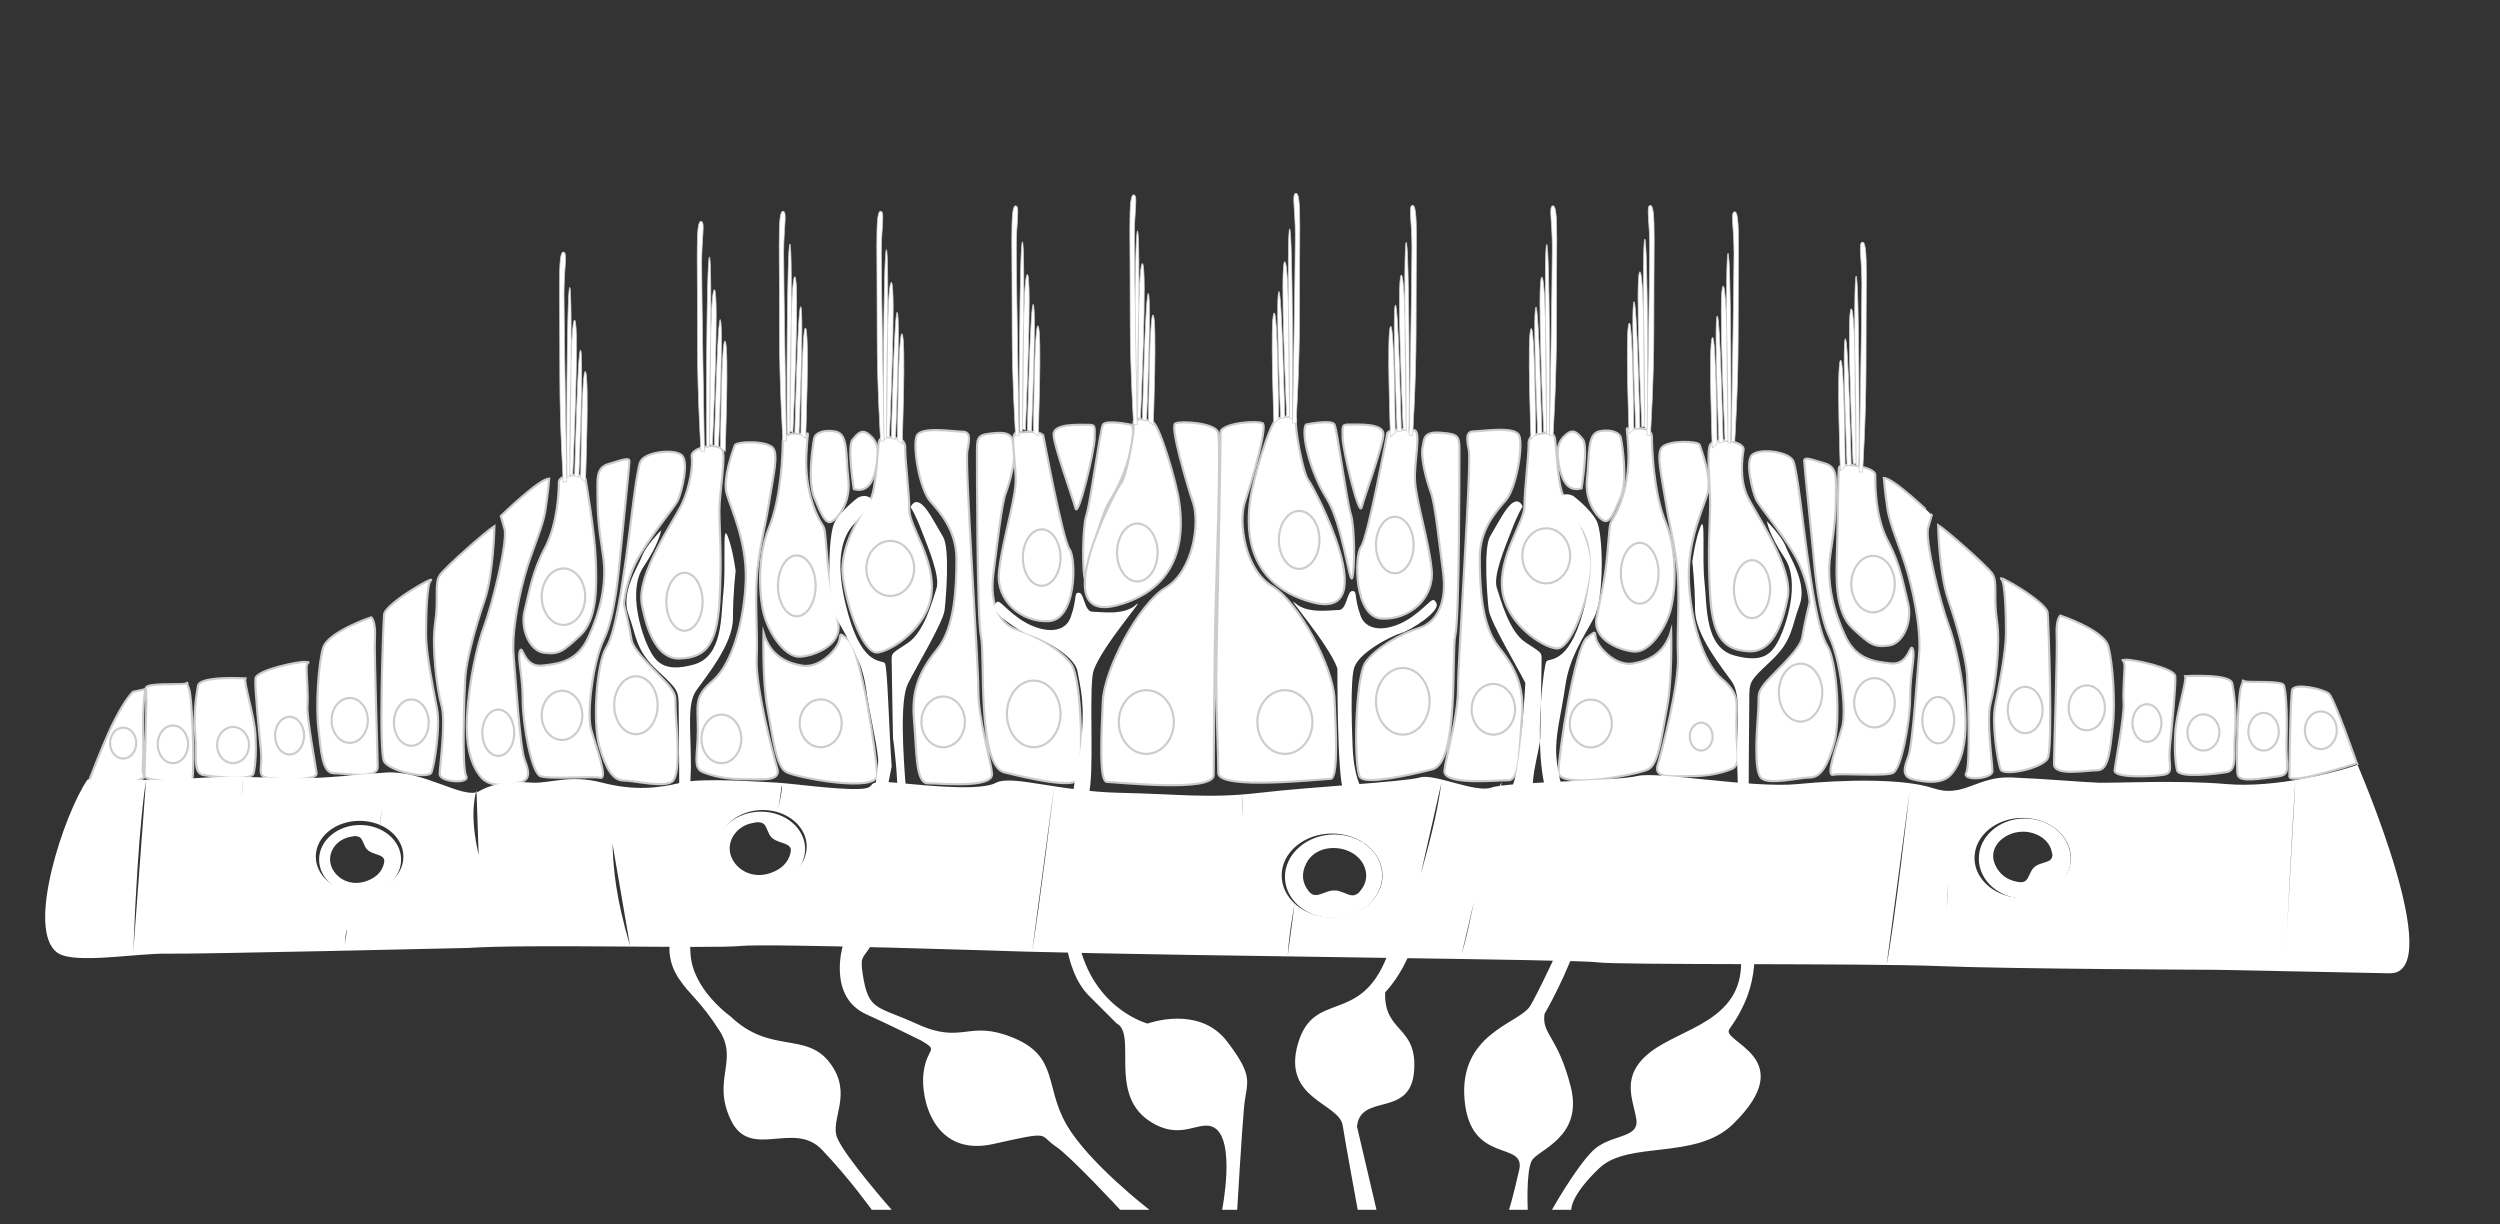 <?xml version="1.0" encoding="utf-8"?>
<!-- Generator: Adobe Illustrator 16.0.0, SVG Export Plug-In . SVG Version: 6.00 Build 0)  -->
<!DOCTYPE svg PUBLIC "-//W3C//DTD SVG 1.1//EN" "http://www.w3.org/Graphics/SVG/1.1/DTD/svg11.dtd">
<svg version="1.1" id="dataset2_vestibule" class="dataset2" xmlns="http://www.w3.org/2000/svg" xmlns:xlink="http://www.w3.org/1999/xlink" x="0px" y="0px"
	 width="3462.346px" height="1695.17px" viewBox="0 0 3462.346 1695.17" enable-background="new 0 0 3462.346 1695.17"
	 xml:space="preserve">
<rect x="0" y="0" width="3462.346" height="1695.17" fill="#333333" stroke="none"/>
<path id="Supporting_cells_-_body" class="anatomy_id_13" fill-rule="evenodd" clip-rule="evenodd" fill="#FFFFFF" stroke="#CCCCCC" stroke-width="3" stroke-miterlimit="10" d="
	M3174.699,954.869c4.612-9.227,43.135-0.443,50.648,5.822c7.518,6.258,38.667,96.334,38.667,96.334s-93.334,30.857-93.334,18.334
	S3172.196,959.881,3174.699,954.869L3174.699,954.869z M201.856,954.295c2.509,5.012-1.741,107.46-1.741,119.983
	c0,12.525-78.978,12.739-78.978,12.739s25.769-68.334,39.543-93.461c4.701-8.575,13.708-25.455,23.373-35.354L201.856,954.295z
	 M1690.309,597.395c6.063-12.119,50.762-15.031,58.276-11.269c7.53,3.747-15.03,80.829-24.44,109.031
	c-9.389,28.195,0,93.994,37.605,116.552c37.597,22.561,84.604,112.793,86.471,156.033c1.888,43.239,5.642,110.911-5.635,110.911
	s-155.284,16.247-155.284-8.18c0-24.343-2.829-82.37-2.829-133.443C1684.473,907.052,1691.533,594.947,1690.309,597.395
	L1690.309,597.395z M1867.026,588.006c15.045,0,48.874-1.88,48.874,13.15c0,15.037-26.313,86.479-30.067,101.516
	c-3.762,15.044-26.336-80.83-26.336-95.874C1859.497,591.752,1857.638,588.006,1867.026,588.006L1867.026,588.006z
	 M1808.743,588.006c0,0,35.73-7.529,39.478,0c3.775,7.522,16.926,107.151,22.566,124.062c5.636,16.925,5.636,78.957,1.881,88.359
	s-13.171-75.195-35.724-110.919C1814.392,653.798,1801.234,599.276,1808.743,588.006L1808.743,588.006z M1970.424,618.081
	c2.288-9.126,0-20.687,24.439-18.805c24.448,1.88,26.328,3.754,26.328,24.439c0,20.68,0,231.227-5.649,255.667
	c-5.641,24.44,5.649,176.711-31.955,186.114c-37.598,9.396-90.239,20.679-99.636,11.282c-9.402-9.395-7.528-139.12,7.517-159.799
	c15.044-20.687,48.873-39.479,73.32-47c24.44-7.516,39.479-33.837,33.837-77.069c-5.636-43.239-11.276-95.874-16.919-110.918
	C1976.072,666.955,1966.67,633.119,1970.424,618.081L1970.424,618.081z M2103.908,603.03c5.967,13.945-3.761,73.321-18.799,90.246
	c-15.038,16.918-35.723,41.345-35.723,78.956c0,37.598,1.88,93.987,26.327,124.063c24.434,30.089,35.717,56.403,31.956,97.769
	c-3.762,41.352-1.88,86.471-18.806,86.471c-16.919,0-90.239,7.522-88.352-13.148c1.873-20.694,18.799-73.322,18.799-114.688
	c0-41.352,18.798-310.182,15.03-328.982c-3.748-18.799-3.748-26.321,7.528-26.321S2098.273,589.872,2103.908,603.03L2103.908,603.03
	z M2214.827,597.395c12.978-2.876,28.201,0,30.075,9.403c1.887,9.396,9.41,58.27,0,80.837c-9.389,22.559-15.03,35.717-22.553,33.835
	c-7.522-1.873-28.202-24.433-24.44-58.276C2201.663,629.351,2197.909,601.156,2214.827,597.395L2214.827,597.395z M2190.387,676.351
	c0,0,9.396-58.27,1.888-67.672c-7.529-9.402-13.164-15.038-22.56-7.522c-9.41,7.522-15.037,16.925-11.291,39.485
	C2162.186,663.194,2169.715,681.993,2190.387,676.351L2190.387,676.351z M2314.469,873.741c0,0,1.889,65.798-5.642,105.277
	c-7.521,39.484-11.275,78.962-26.319,86.479c-15.038,7.515-124.084,28.187-124.084,3.754c0-24.435,22.567-172.957,39.485-186.107
	c16.918-13.163,7.522-5.642,15.037,7.516c7.523,13.164,28.202,31.963,48.881,28.201
	C2282.508,915.1,2305.08,905.696,2314.469,873.741L2314.469,873.741z M2301.306,619.955c8.477-10.579,50.761-9.396,52.648-3.761
	c1.874,5.649,16.911,45.127,11.276,65.799c-5.641,20.679-28.201,65.792-26.327,120.314c1.888,54.51,18.799,114.674,45.126,137.232
	c26.328,22.561,20.68,31.963,20.68,67.681c0,35.717,7.516,52.642-7.529,58.277c-15.03,5.634-31.949,9.396-56.389,9.396
	c-24.434,0-50.769,3.761-45.127-15.031c5.642-18.806,30.083-112.799,28.201-150.403c-1.873-37.591,3.769-88.358-1.873-129.704
	c-5.635-41.365-9.411-48.881-15.052-84.597C2301.306,659.433,2293.79,629.351,2301.306,619.955L2301.306,619.955z M2427.269,629.351
	c11.754-8.794,50.769-3.762,56.403,9.402c5.643,13.164,13.157,86.479,18.799,125.957c5.635,39.479,15.045,109.031,28.188,129.71
	c13.172,20.68,18.806,103.396,9.41,135.353c-9.41,31.956-18.799,47.007-33.844,47.007c-15.03,0-58.277,11.276-67.68,0
	c-9.402-11.282-5.635-62.038-3.761-88.365c1.888-26.314-1.874-26.314,7.522-39.479c9.396-13.15,50.754-47.927,53.582-65.792
	c2.814-17.858,10.336-48.874,10.336-48.874s-0.933-25.374-15.978-56.396c-15.044-31.016-53.575-76.149-58.283-86.479
	C2427.269,681.052,2415.992,637.82,2427.269,629.351L2427.269,629.351z M2538.817,1073.012c11.275-2.503,71.433,2.516,82.71-2.503
	c11.29-5.012,23.824-68.932,23.824-104.019c0-35.095,7.509-57.654,3.754-67.68c-3.754-10.025-5.012,22.553-30.081,20.05
	c-25.063-2.502-48.874-6.264-63.918-38.849c-15.038-32.592-26.308-72.691-20.051-112.799c6.265-40.101,7.509-58.893,7.509-81.459
	c0-22.56,2.516-38.855-15.024-43.861c-17.555-5.019-28.837-10.032-28.837-3.761c0,6.264,10.031,100.257,12.534,127.836
	c2.51,27.566,7.522,85.221,22.566,116.554c15.038,31.333,23.813,101.509,17.541,124.062
	C2545.08,1029.15,2527.54,1075.527,2538.817,1073.012L2538.817,1073.012z M2608.998,661.942c0,0,1.252,17.548,5.021,42.617
	c3.754,25.069,18.799,55.13,28.824,91.483c10.018,36.347,17.547,81.459,15.044,109.039c-2.517,27.564-8.781,126.571-15.044,142.866
	c-6.271,16.289-8.774,27.579,6.263,31.334c15.045,3.754,40.115,7.516,52.644-6.271c12.526-13.787,22.559-38.855,20.057-85.22
	c-2.51-46.371-13.786-97.748-23.818-124.076c-10.024-26.314-32.585-115.295-27.573-132.843c5.014-17.554,5.014-17.554,5.014-17.554
	S2622.792,661.942,2608.998,661.942L2608.998,661.942z M2684.194,727.112c0,0,1.258,66.422,13.793,102.768
	c12.528,36.339,25.063,82.717,26.32,105.276c1.252,22.56,5.006,124.068-1.258,135.353c-6.265,11.283,36.353,8.773,36.353-2.51
	c0-11.276-8.773-71.44-2.51-93.993c6.271-22.566,13.787-81.459,8.774-114.037c-5.02-32.592,1.251-53.9-6.265-65.184
	C2751.873,783.516,2692.967,732.118,2684.194,727.112L2684.194,727.112z M2771.931,802.307c-9.582-9.582,62.66,31.334,63.926,46.371
	c1.251,15.038,7.521,187.988,0,201.781c-7.523,13.778-61.415,25.068-65.177,15.038c-3.762-10.019-12.535-61.416-7.517-87.73
	c5.014-26.327,15.032-75.195,15.032-101.523C2778.195,849.93,2776.943,807.32,2771.931,802.307L2771.931,802.307z M2853.396,852.433
	c0,0,60.157,20.05,66.436,42.617c6.264,22.559,10.024,78.956,6.264,110.289c-3.768,31.327-5.02,61.408-21.309,61.408
	c-16.296,0-60.164,8.78-60.164-8.767c0-17.554,5.019-155.409,3.761-177.969C2847.132,857.452,2853.396,852.433,2853.396,852.433
	L2853.396,852.433z M2943.643,913.854c8.767-1.258,67.68,11.271,68.924,22.554c1.259,11.283-5.012,73.943-7.516,99.006
	c-2.509,25.063,6.271,35.095-8.772,37.598c-15.045,2.516-68.938,5.02-67.681-6.265c1.259-11.269,13.787-76.445,12.535-92.741
	c-1.258-16.29,1.252-40.101,1.252-51.384C2942.385,911.346,2934.862,915.1,2943.643,913.854L2943.643,913.854z M3026.359,936.408
	c0,0,62.66-3.762,65.178,10.025c2.502,13.778,6.263,38.849,3.746,67.672c-2.488,28.831,3.776,52.642-11.275,55.146
	c-15.037,2.51-66.421,8.78-68.931-2.504c-2.511-11.269-3.755-27.572-2.511-52.642
	C3013.825,989.05,3028.869,942.672,3026.359,936.408L3026.359,936.408z M3110.336,943.931c7.508,1.258,50.132-1.259,52.628,5.005
	c2.516,6.271,5.02,33.837,3.775,75.194c-1.26,41.367,7.508,48.882-13.794,51.397c-21.309,2.504-51.384,8.761-53.886-2.516
	c-2.517-11.283,0-111.542,5.012-122.817C3109.077,938.911,3102.813,942.672,3110.336,943.931L3110.336,943.931z M1686.52,597.817
	c5.688,11.372-3.316,232.394-3.881,280.698c-0.74,62.891-1.806,170.262-1.806,194.888c0,24.634-136.432,9.477-147.799,9.477
	c-11.365,0-7.578-68.213-5.682-111.802c1.896-43.567,49.26-134.521,87.166-157.266c37.895-22.73,47.368-89.043,37.895-117.461
	c-9.477-28.432-32.218-106.117-24.634-109.901C1635.357,582.654,1680.408,585.594,1686.52,597.817L1686.52,597.817z
	 M1508.397,588.339c9.481,0,7.579,3.791,7.579,18.955c0,15.156-22.731,111.788-26.522,96.625
	c-3.787-15.149-30.323-87.155-30.323-102.312C1459.13,586.45,1493.244,588.339,1508.397,588.339L1508.397,588.339z
	 M1567.149,588.339c7.578,11.374-5.69,66.32-28.424,102.325c-22.75,36-32.22,121.26-36.01,111.789
	c-3.787-9.469-3.787-71.998,1.896-89.057c5.689-17.045,18.944-117.468,22.742-125.057
	C1531.133,580.758,1567.149,588.339,1567.149,588.339L1567.149,588.339z M1404.185,618.659c3.787,15.157-5.684,49.261-11.366,64.425
	c-5.693,15.149-11.369,68.207-17.06,111.788c-5.683,43.58,9.48,70.104,34.107,77.685c24.645,7.583,58.742,26.53,73.899,47.372
	c15.163,20.836,17.059,151.585,7.585,161.057c-9.471,9.477-62.533-1.895-100.434-11.373
	c-37.888-9.478-26.522-162.951-32.205-187.579c-5.683-24.639-5.683-236.852-5.683-257.68c0-20.851,1.886-22.745,26.522-24.64
	C1404.185,597.817,1401.891,609.468,1404.185,618.659L1404.185,618.659z M1269.649,603.502c5.683-13.268,51.164-5.685,62.533-5.685
	c11.366,0,11.366,7.582,7.574,26.536c-3.787,18.941,15.157,289.889,15.157,331.576c0,41.686,17.058,94.735,18.944,115.585
	c1.902,20.837-71.996,13.262-89.054,13.262c-17.048,0-15.154-45.477-18.944-87.161c-3.787-41.686,7.578-68.209,32.215-98.527
	c24.626-30.313,26.529-87.162,26.529-125.065c0-37.88-20.846-62.52-36.002-79.573
	C1273.437,677.397,1263.628,617.538,1269.649,603.502L1269.649,603.502z M1157.847,597.817c17.06,3.791,13.268,32.208,17.06,66.312
	c3.787,34.104-17.06,56.849-24.637,58.745c-7.575,1.896-13.262-11.373-22.732-34.104c-9.48-22.739-1.901-72.005,0-81.476
	C1129.422,597.817,1144.768,594.918,1157.847,597.817L1157.847,597.817z M1182.484,677.397c20.846,5.687,28.42-13.268,32.211-35.999
	c3.788-22.739-1.895-32.209-11.366-39.791c-9.481-7.582-15.157-1.895-22.741,7.582
	C1173.01,618.659,1182.484,677.397,1182.484,677.397L1182.484,677.397z M1057.42,876.348c9.48,32.209,32.212,41.679,53.058,45.477
	c20.847,3.783,41.687-15.163,49.271-28.418c7.578-13.267-1.902-20.85,15.157-7.581c17.056,13.262,39.79,162.952,39.79,187.578
	c0,24.634-109.9,3.791-125.063-3.791c-15.154-7.574-18.943-47.365-26.522-87.162C1055.536,942.659,1057.42,876.348,1057.42,876.348
	L1057.42,876.348z M1070.689,620.548c7.578,9.477,0,39.804-5.684,75.803c-5.683,35.992-9.469,43.574-15.164,85.26
	c-5.682,41.679,0,92.842-1.895,130.735c-1.893,37.896,22.742,132.631,28.424,151.58c5.683,18.953-20.835,15.164-45.473,15.164
	c-24.634,0-41.693-3.792-56.849-9.479c-15.153-5.686-7.575-22.732-7.575-58.744c0-35.992-5.693-45.47,20.847-68.209
	c26.522-22.73,43.578-83.37,45.465-138.309c1.902-54.955-20.839-100.431-26.521-121.267c-5.683-20.843,9.463-60.634,11.365-66.319
	C1019.525,611.084,1062.152,609.887,1070.689,620.548L1070.689,620.548z M943.726,630.025c11.372,8.529,0,52.111-4.725,62.528
	c-4.742,10.432-43.588,55.901-58.745,87.162c-15.161,31.268-16.112,56.842-16.112,56.842s7.585,31.261,10.428,49.268
	c2.84,17.992,44.533,53.051,53.996,66.313c9.48,13.26,5.69,13.26,7.585,39.789c1.896,26.535,5.683,77.685-3.797,89.058
	c-9.463,11.365-53.051,0-68.212,0c-15.156,0-24.63-15.163-34.1-47.372c-9.481-32.209-3.791-115.587,9.47-136.43
	c13.262-20.836,22.742-90.938,28.424-130.729c5.683-39.79,13.261-113.684,18.944-126.952
	C892.566,626.242,931.89,621.147,943.726,630.025L943.726,630.025z M831.307,1077.194c11.369,2.522-6.314-44.207-12.638-66.94
	c-6.313-22.744,2.527-93.488,17.689-125.071c15.156-31.565,20.208-89.67,22.735-117.461c2.533-27.796,12.637-122.54,12.637-128.847
	c0-6.328-11.375-1.268-29.055,3.792c-17.683,5.044-15.157,21.462-15.157,44.208c0,22.738,1.261,41.685,7.578,82.104
	c6.314,40.416-5.052,80.848-20.215,113.684c-15.163,32.843-39.16,36.634-64.428,39.162c-25.264,2.529-26.529-30.319-30.316-20.208
	c-3.787,10.104,3.787,32.835,3.787,68.208c0,35.364,12.639,99.788,24.007,104.848
	C759.304,1079.717,819.935,1074.672,831.307,1077.194L831.307,1077.194z M760.565,662.875c-13.898,0-66.95,51.789-66.95,51.789
	s0,0,5.052,17.679c5.052,17.688-17.689,107.372-27.8,133.901c-10.104,26.528-21.47,78.312-23.996,125.058
	c-2.526,46.729,7.578,72.004,20.208,85.893c12.637,13.895,37.902,10.104,53.058,6.313c15.156-3.791,12.63-15.164,6.314-31.582
	c-6.314-16.417-12.627-116.206-15.153-143.997c-2.526-27.789,5.053-73.266,15.153-109.893
	c10.112-36.641,25.274-66.953,29.055-92.214C759.304,680.562,760.565,662.875,760.565,662.875L760.565,662.875z M684.769,728.56
	c-8.843,5.052-68.214,56.835-75.793,68.208c-7.584,11.366-1.265,32.836-6.324,65.686c-5.041,32.842,2.526,92.207,8.841,114.951
	c6.323,22.738-2.517,83.366-2.517,94.745c0,11.358,42.947,13.889,36.633,2.522c-6.317-11.366-2.525-113.684-1.265-136.429
	c1.265-22.738,13.892-69.47,26.522-106.11C683.504,795.513,684.769,728.56,684.769,728.56L684.769,728.56z M596.339,804.351
	c-5.052,5.044-6.317,47.998-6.317,74.521c0,26.535,10.105,75.789,15.157,102.324c5.059,26.522-3.787,78.313-7.567,88.417
	c-3.798,10.104-58.121-1.269-65.688-15.157c-7.585-13.888-1.265-188.211,0-203.375C533.184,835.923,606.004,794.685,596.339,804.351
	L596.339,804.351z M514.232,854.87c0,0,6.314,5.046,5.052,27.792c-1.264,22.744,3.788,161.684,3.788,179.376
	c0,17.679-44.212,8.843-60.637,8.843c-16.417,0-17.681-30.313-21.469-61.894c-3.798-31.583,0-88.432,6.313-111.162
	C453.596,875.087,514.232,854.87,514.232,854.87L514.232,854.87z M423.283,916.766c8.833,1.261,1.258-2.523,1.258,8.842
	c0,11.379,2.533,35.381,1.261,51.797c-1.261,16.418,11.366,82.104,12.637,93.477c1.261,11.366-53.058,8.836-68.221,6.313
	c-15.156-2.522-6.313-12.627-8.832-37.896c-2.534-25.26-8.851-88.422-7.586-99.787C355.062,928.138,414.43,915.505,423.283,916.766
	L423.283,916.766z M339.897,939.512c-2.526,6.313,12.638,53.044,13.902,78.312c1.262,25.261,0,41.685-2.525,53.058
	c-2.534,11.366-54.324,5.045-69.48,2.522c-15.16-2.522-8.847-26.523-11.373-55.58c-2.526-29.045,1.262-54.313,3.789-68.208
	C276.735,935.72,339.897,939.512,339.897,939.512L339.897,939.512z M255.266,947.092c7.578-1.268,1.265-5.06,6.316,6.314
	c5.053,11.357,7.579,112.416,5.053,123.788c-2.526,11.372-32.846,5.053-54.324,2.522c-21.469-2.522-12.63-10.104-13.892-51.79
	c-1.265-41.686,1.262-69.477,3.789-75.788C204.733,945.824,247.687,948.347,255.266,947.092L255.266,947.092z"/>
<path id="Capillaries" class="anatomy_id_" fill-rule="evenodd" clip-rule="evenodd" fill="#FFFFFF" stroke="#CCCCCC" stroke-width="0" stroke-miterlimit="10" d="
	M498.721,1142.566c31.359,0,56.78,21.453,56.78,47.91c0,26.461-25.421,47.91-56.78,47.91c-31.36,0-56.783-21.449-56.783-47.91
	C441.938,1164.02,467.361,1142.566,498.721,1142.566z M491.563,1157.867c-3.262,0.611-6.623,0.977-9.772,1.881
	c-17.571,5.049-28.027,21.705-23.666,37.693c4.713,17.281,25.49,31.215,49.266,22.842c12.81-4.514,21.495-12.34,24.328-24.314
	c1.472-6.217-0.211-8.992-6.972-11.645c-2.548-1.002-5.174-1.859-7.78-2.752c-4.968-1.707-8.882-4.471-11.133-8.666
	c-1.526-2.842-2.625-5.852-3.98-8.764C499.795,1159.729,497.129,1158.203,491.563,1157.867z M2867.729,1189.092
	c0,30.672-28.476,55.537-63.6,55.537s-63.599-24.865-63.599-55.537c0-30.674,28.475-55.539,63.599-55.539
	S2867.729,1158.418,2867.729,1189.092z M2842.518,1183.93c-0.775-3.041-1.233-6.172-2.379-9.107
	c-6.387-16.373-27.447-26.115-47.666-22.051c-21.854,4.391-39.472,23.752-28.886,45.904c5.707,11.936,15.604,20.029,30.748,22.668
	c7.863,1.369,11.371-0.197,14.726-6.498c1.267-2.375,2.35-4.82,3.48-7.248c2.158-4.629,5.652-8.275,10.958-10.373
	c3.595-1.422,7.4-2.445,11.084-3.709C2840.164,1191.598,2842.09,1189.113,2842.518,1183.93z M1894.112,1253.975
	c-26.519,22.764-69.149,23.076-95.214,0.701c-26.067-22.375-25.702-58.967,0.816-81.73c26.52-22.764,69.148-23.078,95.217-0.701
	C1920.996,1194.617,1920.631,1231.211,1894.112,1253.975z M1881.641,1236.643c2.101-2.813,4.52-5.486,6.243-8.457
	c9.627-16.58,2.259-37.688-16.672-47.771c-20.46-10.898-50.936-7.686-62.482,16.016c-6.22,12.771-5.863,25.357,3.292,37.221
	c4.752,6.158,8.8,7.254,16.913,4.658c3.06-0.975,6.043-2.127,9.046-3.232c5.73-2.105,11.603-2.596,17.481-0.732
	c3.983,1.262,7.775,2.965,11.686,4.402C1873.077,1240.928,1876.734,1240.297,1881.641,1236.643z M1053.825,1124.088
	c33.801,0,61.202,23.123,61.202,51.643s-27.401,51.641-61.202,51.641c-33.803,0-61.207-23.121-61.207-51.641
	S1020.022,1124.088,1053.825,1124.088z M1049.404,1138.609c-3.684,0.691-7.475,1.102-11.028,2.123
	c-19.828,5.697-31.625,24.49-26.704,42.531c5.318,19.498,28.763,35.219,55.589,25.771c14.453-5.092,24.253-13.922,27.448-27.436
	c1.661-7.014-0.24-10.145-7.866-13.137c-2.875-1.131-5.838-2.098-8.779-3.105c-5.606-1.928-10.018-5.045-12.56-9.777
	c-1.722-3.207-2.962-6.604-4.492-9.889C1058.689,1140.709,1055.682,1138.99,1049.404,1138.609z"/>
<path id="Mesenchyme_cells_-_body" class="anatomy_id_" fill="#FFFFFF" stroke="#CCCCCC" stroke-width="0" stroke-miterlimit="10" d="M3264.015,1056.923
	c0,0,127.294,292.665,45.333,291.017l-239.951-4.827c0,0-289.039-1.129-386.119-5.195s-447.287-1.211-471.111-5.195
	c-23.822-3.984-549.257-8.303-793.982-14.834c0,0-352.703-11.748-392.793-7.781c-40.089,3.967-295.205-2.975-377.333,2.746
	c0,0-374.692,8.668-416.63,7.904c-41.939-0.764-128.073,14.896-151.41-0.934c-45.892-31.129,9.686-194.733,41.12-240.106
	c106,0,100.636,1.514,150.498-2.082s102-0.1,144,0s64.465-4.021,118-7.676s108.166,37.979,130,25.775s46-13.756,72-11.878
	s52-11.878,98,0s79.387,7.468,109.193,0.173s111.807-1.051,131.807-0.173s81.474,9.749,114,8.878s1.045-13.41,52.022-8.705
	s117.685,11.294,138.978,0s88,12.201,171,13.953s124,8.248,194,0c70-8.248,202.354-15.26,222-21.248s77,22,99,14s174-9,202-16
	s159,17.332,222,11.166s146-8.166,188,5.834s60-17,108-15s100,6.59,121,7.295s109.865-3.963,177,1.871
	s152.781-16.237,183.494-27.393 M833.896,1085.067c27.396,72.8-1.431,88.731,38.799,225.399 M659.885,1094.23
	c-21.786,80.551,50.713,184.576,7.128,212.834 M1941.301,1326.892c3.766-59.949,42.641-149.642,55.047-243.175 M1793.004,1251.564
	c-5.75,30.635-8.163,50.984-9.698,73.023 M1894.2,1084.92c-1.566,5.975,5.784,79.52-7.54,84.775 M1721.393,1100.281
	c-3.043,38.906,6.529,199.969-4.027,223.314 M1619.376,1322.021c0,0-18.402-47.833-1.811-111.364
	c16.627-63.553,28.855-109.109,28.855-109.109 M1548.328,1320.754c0,0-33.47-89.361-25.896-142.514
	c7.543-53.174,28.203-80.258,28.203-80.258 M1429.31,1318.178c10.571-63.541,30.621-229.238,30.621-229.238 M487.733,1241.379
	c-3.011,52.053-8.739,35.396-10.274,67.006 M533.635,1069.959c-3.011,40.865-6.294,55.402-7.829,80.219 M335.811,1076.094
	c-3.043,54.027,4.169,212.125-6.387,244.545 M202.261,1081.004c0,0-10.677,55.963-17.715,237.295 M3116.865,1086.718
	c-1.49,36.322-29.779,252.056-29.779,252.056 M1274.444,1087.071c0,0,38.258,185.384-0.119,226.452 M1126.68,1304.006
	c-0.069-69.736,54.185-211.233,54.185-211.233 M1033.021,1305.313c-10.574-46.211-19.976-22.164-3.356-75.324 M1076.752,1130.096
	c2.742-22.117,7.438-36.396,5.987-42.975 M949.948,1304.006c0,0,16.381-173.568,23.941-228.021 M3179.035,1080.316
	c-3.01,36.293-12.953,235.965-14.488,258.002 M2965.242,1336.197c0,0-6.115-36.783,10.477-100.314
	c16.627-63.555,71.887-152.133,71.887-152.133 M2874.359,1336.857c0,0-1.348-80.24,6.227-133.391
	c6.625-46.711,53.234-100.603,64.361-115.525 M2780.982,1335.59c0,0-26.797-29.1-18.643-55.891
	c2.633-8.645,4.957-40.191,4.957-40.191 M2707.697,1093.479c13.781,65.723-8.008,77.871-11.424,159.246
	c-1.486,36.322-5.639,80.688-5.639,80.688 M2612.83,1336.353c10.586-51.859,31.967-240.821,31.967-240.821 M2531.889,1335.691
	c-4.531-130.963,32.985-254.326,32.985-254.326 M2427.188,1335.59c-21.143-75.201,15.881-195.563,32.5-248.724 M2308.1,1329.232
	c0,0-7.559-200.184,0-254.635 M2208.402,1329.232c0,0-15.342-209.176-13.836-245.482 M2024.227,1321.879
	c18.131-59.639,42.594-224.666,55.631-238.129 M2827.008,1139.51l23.637-51.568 M1844.85,1154.414
	c-38.564,0-69.828,25.98-69.828,58.031c0,32.049,31.264,58.029,69.828,58.029c38.563,0,69.824-25.98,69.824-58.029
	C1914.674,1180.395,1883.412,1154.414,1844.85,1154.414z M2801.285,1132.721c-36.855,0-66.734,24.83-66.734,55.461
	c0,30.629,29.879,55.459,66.734,55.459s66.732-24.83,66.732-55.459C2868.018,1157.551,2838.141,1132.721,2801.285,1132.721z
	 M1056.428,1121.813c-33.587,0-60.815,22.627-60.815,50.541s27.228,50.541,60.815,50.541c33.586,0,60.814-22.627,60.814-50.541
	S1090.015,1121.813,1056.428,1121.813z M498.011,1136.797c-33.512,0-60.678,22.184-60.678,49.549s27.166,49.549,60.678,49.549
	c33.51,0,60.676-22.184,60.676-49.549S531.521,1136.797,498.011,1136.797z M26.217,1650.246"/>
<path id="Hair_cell_-_body" class="anatomy_id_14" fill-rule="evenodd" clip-rule="evenodd" fill="#FFFFFF" stroke="#CCCCCC" stroke-width="3" stroke-miterlimit="10" d="
	M753.514,904.012c-20.465-2.51-33.242-33.818-26.846-58.868c6.381-25.034,10.221-52.594,28.121-86.404
	c17.899-33.818,19.225-80.035,19.225-91.305c0-11.266,35.75-12.636,37.022-3.876c1.282,8.769,12.781,75.143,14.067,111.463
	c1.283,36.315,2.561,82.654-21.735,105.195C779.088,902.756,773.974,906.514,753.514,904.012L753.514,904.012z M942.614,911.951
	c-30.688,1.883-46.038-33.811-53.706-75.139c-7.659-41.319,44.117-114.595,55.621-139.014
	c11.502-24.414,15.339-54.468,13.425-65.738c-1.923-11.277,33.813-20.338,42.184-9.399c5.758,7.513-3.839,58.237-3.839,84.542
	c0,26.297,3.839,63.855,0,127.736C992.471,898.807,972.879,910.096,942.614,911.951L942.614,911.951z M1108.999,909.43
	c-21.092,1.875-42.192-30.055-49.863-54.473c-7.668-24.422-11.502-82.658,5.749-123.99c17.273-41.324,19.187-105.188,19.187-118.344
	c0-13.149,15.331-13.149,26.854-11.267c11.499,1.886,7.664-13.152,5.75,30.058c-1.922,43.205,11.495,77.02,19.177,90.168
	c7.668,13.148,5.751,5.636,9.59,48.842c3.827,43.197,9.581,61.989,15.33,92.039C1166.525,892.52,1130.092,907.555,1108.999,909.43
	L1108.999,909.43z M1215.26,903.616c-19.183,1.875-42.196-60.11-47.937-105.19c-5.758-45.085,30.677-93.922,38.351-107.078
	c7.672-13.152,9.586-69.508,11.504-78.891c1.913-9.408,11.498-7.521,24.936-5.646c13.417,1.881,11.504,15.029,11.504,15.029
	c0,16.906,5.748,61.994,5.748,84.534c0,22.548,36.435,69.503,30.681,116.462C1284.298,869.803,1234.438,901.738,1215.26,903.616
	L1215.26,903.616z M1452.492,860.201c-38.363,1.879-72.876-28.174-69.041-67.628c3.84-39.445,21.088-93.917,23.014-122.101
	c1.911-28.172-9.589-71.377,1.911-71.377c11.511,0,28.767-3.766,36.433,3.752c0,0,26.857,144.646,36.447,157.793
	C1490.845,773.789,1490.845,858.323,1452.492,860.201L1452.492,860.201z M1546.903,838.277
	c-99.722,26.297-1.91-159.672,5.761-169.064c7.668-9.395,19.179-73.263,17.246-82.658c-1.907-9.384,19.188-5.627,26.848-1.879
	c9.246,4.535,32.604,82.66,36.442,110.838C1637.037,723.697,1646.634,811.973,1546.903,838.277L1546.903,838.277z M2615.665,894.067
	c-20.449,2.502-25.56-1.255-49.868-23.804c-24.287-22.539-23.005-68.871-21.73-105.191c1.286-36.316,1.464-108.403,2.747-117.164
	c1.286-8.768,50.309-1.551,50.309,9.724c0,11.267-0.636,57.353,17.26,91.159c17.904,33.814,21.731,61.361,28.133,86.412
	C2648.898,860.249,2636.113,891.549,2615.665,894.067L2615.665,894.067z M2422.168,901.998
	c-30.26-1.846-49.865-13.144-53.704-77.012c-3.827-63.871,0-101.443,0-127.739c0-26.293-5.351-74.444,0.399-81.953
	c8.373-10.946,47.779-3.595,45.873,7.683c-1.922,11.271-5.998,40.457,5.513,64.883c11.496,24.418,63.283,97.682,55.612,139.002
	C2468.195,868.188,2452.855,903.881,2422.168,901.998L2422.168,901.998z M2262.882,902.33c-21.097-1.87-57.534-16.896-51.772-46.963
	c5.749-30.045,11.494-48.828,15.322-92.039c3.844-43.206,1.934-35.685,9.604-48.836c7.668-13.152,21.085-46.972,19.166-90.17
	c-1.908-43.205-5.749-28.178,5.763-30.049c11.511-1.887,26.845-1.887,26.845,11.262s1.922,77.012,19.178,118.344
	c17.261,41.332,13.433,99.561,5.751,123.982C2305.069,872.281,2283.982,904.213,2262.882,902.33L2262.882,902.33z M2155.382,898.068
	c-19.175-1.879-69.041-33.818-74.79-80.77c-5.746-46.967,30.688-93.924,30.688-116.473s5.75-67.625,5.75-84.525
	c0,0-1.923-13.157,11.511-15.039c13.412-1.875,23.002-3.753,24.923,5.643c1.918,9.396,3.84,65.738,11.511,78.895
	c7.668,13.152,44.118,61.986,38.345,107.074C2197.582,837.953,2174.563,899.943,2155.382,898.068L2155.382,898.068z
	 M1913.761,856.744c-38.367-1.885-38.367-86.412-28.767-99.561c9.578-13.147,36.424-157.797,36.424-157.797
	c7.683-7.521,24.942-3.756,36.449-3.756c11.498,0,0,43.213,1.91,71.381c1.917,28.18,19.174,82.659,23.002,122.104
	C1986.639,828.57,1952.106,858.619,1913.761,856.744L1913.761,856.744z M1817.871,834.201
	c-99.734-26.297-90.129-114.588-86.302-142.767c3.839-28.175,27.192-106.308,36.436-110.831c7.671-3.753,28.771-7.514,26.86,1.875
	c-1.934,9.388,9.577,73.259,17.244,82.65C1819.78,674.521,1917.589,860.494,1817.871,834.201L1817.871,834.201z"/>
<path id="Hair_cell_-_stereocilia" class="anatomy_id_14" fill="#FFFFFF" stroke="#CCCCCC" d="M804.282,661.887c0,0,1.16-155.399,6.594-147.065s0,152.613,0,152.613
	L804.282,661.887z M801.576,660.766c0,0,6.881-164.78,2.706-175.529s-8.42,174.125-8.42,174.125L801.576,660.766z M793.096,659.116
	c0,0,9.851-214.294,2.765-215.627s-6.753,213.333-6.753,213.333L793.096,659.116z M789.106,659.116c0,0,4.331-257.623,0-260.956
	s-4.849,261.214-3.59,262.605S789.106,659.116,789.106,659.116z M1115.83,607.358c0,0,5.434-144.279,0-152.613
	s-6.594,147.065-6.594,147.065L1115.83,607.358z M1106.53,600.689c0,0,6.881-164.78,2.706-175.529s-8.42,174.125-8.42,174.125
	L1106.53,600.689z M1098.051,599.04c0,0,9.851-214.294,2.765-215.627s-6.753,213.333-6.753,213.333L1098.051,599.04z
	 M1094.061,599.04c0,0,4.331-257.623,0-260.956s-4.849,261.214-3.59,262.605S1094.061,599.04,1094.061,599.04z M1437.83,604.206
	c0,0,5.434-144.279,0-152.613s-6.594,147.065-6.594,147.065L1437.83,604.206z M1428.53,597.537c0,0,6.881-164.78,2.706-175.529
	s-8.42,174.125-8.42,174.125L1428.53,597.537z M1420.051,595.888c0,0,9.851-214.294,2.765-215.627s-6.753,213.333-6.753,213.333
	L1420.051,595.888z M1416.061,595.888c0,0,4.331-257.623,0-260.956s-4.849,261.214-3.59,262.605S1416.061,595.888,1416.061,595.888z
	 M1770.863,580.84c0,0-1.16-155.399-6.594-147.065s0,152.613,0,152.613L1770.863,580.84z M1779.283,578.316
	c0,0-4.244-184.875-8.42-174.125s2.707,175.529,2.707,175.529L1779.283,578.316z M1786.037,575.776c0,0,0.332-214.666-6.754-213.333
	s2.766,215.627,2.766,215.627L1786.037,575.776z M1789.629,579.719c1.26-1.392,0.74-265.939-3.59-262.605s0,260.956,0,260.956
	S1788.369,581.111,1789.629,579.719z M1932.305,599.45c0,0-1.16-155.399-6.594-147.065s0,152.613,0,152.613L1932.305,599.45z
	 M1940.727,596.926c0,0-4.246-184.875-8.422-174.125c-4.174,10.749,2.707,175.529,2.707,175.529L1940.727,596.926z
	 M1947.479,594.386c0,0,0.334-214.666-6.752-213.333s2.764,215.627,2.764,215.627L1947.479,594.386z M1951.07,598.329
	c1.26-1.392,0.742-265.939-3.59-262.605c-4.33,3.333,0,260.956,0,260.956S1949.813,599.721,1951.07,598.329z M2126.873,602.36
	c0,0-1.16-155.399-6.594-147.065s0,152.613,0,152.613L2126.873,602.36z M2135.293,599.836c0,0-4.244-184.875-8.42-174.125
	s2.707,175.529,2.707,175.529L2135.293,599.836z M2142.047,597.296c0,0,0.332-214.666-6.754-213.333s2.766,215.627,2.766,215.627
	L2142.047,597.296z M2145.639,601.239c1.26-1.392,0.74-265.939-3.59-262.605s0,260.956,0,260.956S2144.379,602.631,2145.639,601.239
	z M2555.396,646.215c0,0-1.16-155.399-6.594-147.065s0,152.613,0,152.613L2555.396,646.215z M2563.815,643.69
	c0,0-4.244-184.875-8.42-174.125s2.707,175.529,2.707,175.529L2563.815,643.69z M2570.569,641.15c0,0,0.332-214.666-6.754-213.333
	s2.766,215.627,2.766,215.627L2570.569,641.15z M2574.161,645.094c1.26-1.392,0.74-265.939-3.59-262.605s0,260.956,0,260.956
	S2572.901,646.485,2574.161,645.094z M2377.975,614.746c0,0-1.16-155.399-6.594-147.065s0,152.613,0,152.613L2377.975,614.746z
	 M2386.396,612.222c0,0-4.246-184.875-8.422-174.125c-4.174,10.749,2.707,175.529,2.707,175.529L2386.396,612.222z
	 M2393.148,609.682c0,0,0.334-214.666-6.752-213.333s2.764,215.627,2.764,215.627L2393.148,609.682z M2396.74,613.625
	c1.26-1.392,0.742-265.939-3.59-262.605c-4.33,3.333,0,260.956,0,260.956S2395.482,615.017,2396.74,613.625z M2262.704,594.902
	c0,0-1.16-155.399-6.594-147.065s0,152.613,0,152.613L2262.704,594.902z M2271.124,592.378c0,0-4.244-184.875-8.42-174.125
	s2.707,175.529,2.707,175.529L2271.124,592.378z M2277.878,589.838c0,0,0.332-214.666-6.754-213.333s2.766,215.627,2.766,215.627
	L2277.878,589.838z M2281.47,593.781c1.26-1.392,0.74-265.939-3.59-262.605s0,260.956,0,260.956S2280.21,595.173,2281.47,593.781z
	 M1597.21,589.074c0,0,5.434-144.279,0-152.613s-6.594,147.065-6.594,147.065L1597.21,589.074z M1587.91,582.405
	c0,0,6.882-164.78,2.707-175.529c-4.176-10.749-8.421,174.125-8.421,174.125L1587.91,582.405z M1579.431,580.756
	c0,0,9.851-214.294,2.765-215.627s-6.753,213.333-6.753,213.333L1579.431,580.756z M1575.441,580.756c0,0,4.33-257.623,0-260.956
	c-4.331-3.333-4.85,261.214-3.59,262.605C1573.11,583.797,1575.441,580.756,1575.441,580.756z M1249.458,615.178
	c0,0,5.434-144.279,0-152.613s-6.594,147.065-6.594,147.065L1249.458,615.178z M1240.157,608.509c0,0,6.882-164.78,2.707-175.529
	c-4.176-10.749-8.421,174.125-8.421,174.125L1240.157,608.509z M1231.679,606.859c0,0,9.851-214.294,2.765-215.627
	s-6.753,213.333-6.753,213.333L1231.679,606.859z M1227.688,606.859c0,0,4.33-257.623,0-260.956
	c-4.331-3.333-4.85,261.214-3.59,262.605C1225.357,609.9,1227.688,606.859,1227.688,606.859z M1004.393,625.29
	c0,0,5.434-144.279,0-152.613s-6.594,147.065-6.594,147.065L1004.393,625.29z M995.092,618.621c0,0,6.882-164.78,2.707-175.529
	c-4.176-10.749-8.421,174.125-8.421,174.125L995.092,618.621z M986.613,616.972c0,0,9.851-214.294,2.765-215.627
	s-6.753,213.333-6.753,213.333L986.613,616.972z M982.623,616.972c0,0,4.33-257.623,0-260.956
	c-4.331-3.333-4.85,261.214-3.59,262.605C980.292,620.013,982.623,616.972,982.623,616.972z"/>
<path id="Supporting_cells_-_nuclei" fill-rule="evenodd" clip-rule="evenodd" fill="#FFFFFF" stroke="#CCCCCC" stroke-width="3" stroke-miterlimit="10" d="
	M1587.587,955.85c21.053,0,38.132,19.762,38.132,44.133c0,24.363-17.079,44.127-38.132,44.127
	c-21.068,0-38.132-19.764-38.132-44.127C1549.456,975.611,1566.519,955.85,1587.587,955.85L1587.587,955.85z M1431.636,942.577
	c20.505,0,37.125,20.658,37.125,46.139s-16.62,46.135-37.125,46.135c-20.507,0-37.125-20.654-37.125-46.135
	S1411.129,942.577,1431.636,942.577L1431.636,942.577z M1306.201,964.646c16.625,0,30.101,15.721,30.101,35.107
	s-13.476,35.104-30.101,35.104c-16.632,0-30.113-15.717-30.113-35.104S1289.569,964.646,1306.201,964.646L1306.201,964.646z
	 M1136.608,968.665c16.077,0,29.091,14.814,29.091,33.092c0,18.275-13.014,33.1-29.091,33.1c-16.071,0-29.106-14.824-29.106-33.1
	C1107.502,983.479,1120.537,968.665,1136.608,968.665L1136.608,968.665z M999.071,989.688c15.242,0,27.6,15.059,27.6,33.623
	c0,18.557-12.358,33.611-27.6,33.611c-15.247,0-27.598-15.055-27.598-33.611C971.473,1004.747,983.824,989.688,999.071,989.688
	L999.071,989.688z M778.354,956.63c15.524,0,28.104,15.256,28.104,34.094c0,18.832-12.579,34.096-28.104,34.096
	c-15.517,0-28.102-15.264-28.102-34.096C750.252,971.886,762.837,956.63,778.354,956.63L778.354,956.63z M880.716,936.571
	c16.621,0,30.104,17.963,30.104,40.113c0,22.152-13.483,40.115-30.104,40.115c-16.626,0-30.109-17.963-30.109-40.115
	C850.606,954.534,864.09,936.571,880.716,936.571L880.716,936.571z M690.051,982.706c12.194,0,22.07,14.371,22.07,32.09
	c0,17.723-9.876,32.09-22.07,32.09c-12.188,0-22.078-14.367-22.078-32.09C667.973,997.077,677.862,982.706,690.051,982.706
	L690.051,982.706z M569.631,968.665c13.304,0,24.083,14.369,24.083,32.09c0,17.719-10.779,32.09-24.083,32.09
	c-13.302,0-24.083-14.371-24.083-32.09C545.548,983.034,556.329,968.665,569.631,968.665L569.631,968.665z M484.337,966.653
	c13.846,0,25.089,13.922,25.089,31.092c0,17.168-11.243,31.09-25.089,31.09c-13.86,0-25.093-13.922-25.093-31.09
	C459.244,980.575,470.477,966.653,484.337,966.653L484.337,966.653z M401.045,992.733c11.085,0,20.067,11.676,20.067,26.07
	c0,14.404-8.982,26.08-20.067,26.08c-11.08,0-20.073-11.676-20.073-26.08C380.972,1004.409,389.965,992.733,401.045,992.733
	L401.045,992.733z M322.774,1006.769c12.186,0,22.067,11.232,22.067,25.074c0,13.852-9.882,25.08-22.067,25.08
	c-12.202,0-22.078-11.229-22.078-25.08C300.696,1018.001,310.572,1006.769,322.774,1006.769L322.774,1006.769z M239.482,1004.765
	c11.635,0,21.071,11.672,21.071,26.072c0,14.398-9.437,26.086-21.071,26.086c-11.639,0-21.071-11.688-21.071-26.086
	C218.411,1016.437,227.844,1004.765,239.482,1004.765L239.482,1004.765z M170.564,1007.749c10.003,0,18.117,9.578,18.117,21.395
	c0,11.821-8.114,21.399-18.117,21.399c-10.005,0-18.123-9.578-18.123-21.399C152.441,1017.327,160.559,1007.749,170.564,1007.749
	L170.564,1007.749z M1779.478,955.852c21.06,0,38.15,19.75,38.15,44.129c0,24.367-17.091,44.129-38.15,44.129
	c-21.057,0-38.119-19.762-38.119-44.129C1741.358,975.602,1758.421,955.852,1779.478,955.852L1779.478,955.852z M1942.764,925.144
	c20.506,0,37.13,20.654,37.13,46.135c0,25.475-16.624,46.137-37.13,46.137c-20.504,0-37.128-20.662-37.128-46.137
	C1905.636,945.798,1922.26,925.144,1942.764,925.144L1942.764,925.144z M2068.195,947.21c16.637,0,30.109,15.723,30.109,35.109
	c0,19.383-13.473,35.1-30.109,35.1c-16.616,0-30.104-15.717-30.104-35.1C2038.091,962.933,2051.579,947.21,2068.195,947.21
	L2068.195,947.21z M2203.138,968.919c16.068,0,29.096,14.822,29.096,33.096s-13.027,33.1-29.096,33.1
	c-16.071,0-29.103-14.826-29.103-33.1S2187.066,968.919,2203.138,968.919L2203.138,968.919z M2356.022,1000.867
	c8.751,0,15.841,8.645,15.841,19.3c0,10.652-7.09,19.292-15.841,19.292c-8.744,0-15.842-8.64-15.842-19.292
	C2340.181,1009.512,2347.278,1000.867,2356.022,1000.867L2356.022,1000.867z M2596.044,939.181
	c15.516,0,28.088,15.271,28.088,34.105c0,18.828-12.572,34.098-28.088,34.098c-15.517,0-28.104-15.27-28.104-34.098
	C2567.94,954.452,2580.527,939.181,2596.044,939.181L2596.044,939.181z M2493.686,919.134c16.621,0,30.098,17.963,30.098,40.111
	c0,22.158-13.477,40.121-30.098,40.121c-16.637,0-30.104-17.963-30.104-40.121C2463.581,937.097,2477.049,919.134,2493.686,919.134
	L2493.686,919.134z M2684.35,965.272c12.186,0,22.067,14.363,22.067,32.082c0,17.725-9.882,32.098-22.067,32.098
	c-12.2,0-22.078-14.373-22.078-32.098C2662.271,979.636,2672.149,965.272,2684.35,965.272L2684.35,965.272z M2804.766,951.224
	c13.307,0,24.086,14.375,24.086,32.09c0,17.729-10.779,32.098-24.086,32.098c-13.303,0-24.083-14.369-24.083-32.098
	C2780.683,965.599,2791.463,951.224,2804.766,951.224L2804.766,951.224z M2890.061,949.22c13.859,0,25.094,13.92,25.094,31.092
	c0,17.168-11.234,31.086-25.094,31.086s-25.089-13.918-25.089-31.086C2864.972,963.14,2876.201,949.22,2890.061,949.22
	L2890.061,949.22z M2973.352,975.294c11.081,0,20.078,11.67,20.078,26.076c0,14.404-8.997,26.068-20.078,26.068
	s-20.063-11.664-20.063-26.068C2953.289,986.964,2962.271,975.294,2973.352,975.294L2973.352,975.294z M3051.627,989.335
	c12.188,0,22.078,11.23,22.078,25.07c0,13.855-9.89,25.074-22.078,25.074c-12.186,0-22.079-11.219-22.079-25.074
	C3029.548,1000.565,3039.441,989.335,3051.627,989.335L3051.627,989.335z M3134.917,987.327c11.646,0,21.068,11.676,21.068,26.072
	c0,14.402-9.423,26.08-21.068,26.08c-11.637,0-21.073-11.678-21.073-26.08C3113.844,999.003,3123.28,987.327,3134.917,987.327
	L3134.917,987.327z M3214.202,985.325c12.187,0,22.066,11.666,22.066,26.072c0,14.4-9.88,26.08-22.066,26.08
	c-12.189,0-22.083-11.68-22.083-26.08C3192.119,996.991,3202.013,985.325,3214.202,985.325L3214.202,985.325z"/>
<path id="Mesenchyme_cells_-_nuclei" fill-rule="evenodd" clip-rule="evenodd" fill="#FFFFFF" stroke="#CCCCCC" stroke-width="0" stroke-miterlimit="10" d="
	M1103.111,1261.662c3.717-11.141-5.458-23.184-20.501-26.9c-15.077-3.711-30.294,2.311-34.001,13.439
	c-3.775,11.152,5.394,23.205,20.453,26.893C1084.12,1278.832,1099.383,1272.801,1103.111,1261.662z M922.863,1162
	c3.716-11.143-5.459-23.186-20.501-26.9c-15.078-3.711-30.294,2.309-34.002,13.439c-3.774,11.152,5.393,23.205,20.454,26.893
	C903.872,1179.17,919.133,1173.139,922.863,1162z M785.62,1225.639c3.717-11.141-5.458-23.184-20.501-26.9
	c-15.078-3.711-30.294,2.311-34.002,13.439c-3.774,11.154,5.394,23.205,20.454,26.893
	C766.628,1242.809,781.89,1236.777,785.62,1225.639z M1407.156,1227.081c3.717-11.143-5.458-23.186-20.5-26.9
	c-15.078-3.713-30.295,2.309-34.003,13.439c-3.773,11.152,5.394,23.203,20.454,26.891
	C1388.166,1244.249,1403.427,1238.22,1407.156,1227.081z M1600.223,1224.277c3.735-11.145-5.437-23.17-20.499-26.902
	c-15.078-3.711-30.304,2.309-34.011,13.451c-3.775,11.133,5.411,23.18,20.467,26.889
	C1581.232,1241.447,1596.498,1235.43,1600.223,1224.277z M1689.678,1250.607c9.401-8.326,7.896-22.641-3.352-32.016
	c-11.272-9.363-28.008-10.197-37.386-1.861c-9.429,8.301-7.923,22.641,3.332,31.992
	C1663.508,1258.094,1680.278,1258.945,1689.678,1250.607z M1999.334,1298.012c9.404-8.326,7.896-22.641-3.351-32.016
	c-11.273-9.361-28.007-10.195-37.385-1.861c-9.429,8.301-7.924,22.641,3.331,31.994
	C1973.167,1305.498,1989.938,1306.35,1999.334,1298.012z M2116.438,1259.971c9.402-8.326,7.896-22.641-3.352-32.014
	c-11.272-9.363-28.008-10.197-37.386-1.863c-9.428,8.301-7.923,22.641,3.331,31.994
	C2090.271,1267.457,2107.04,1268.309,2116.438,1259.971z M2277.975,1273.375c9.404-8.326,7.896-22.641-3.353-32.016
	c-11.271-9.363-28.007-10.197-37.384-1.861c-9.43,8.301-7.922,22.641,3.331,31.992
	C2251.808,1280.861,2268.576,1281.713,2277.975,1273.375z M2375.223,1288.195c9.402-8.326,7.896-22.641-3.353-32.016
	c-11.273-9.361-28.008-10.197-37.385-1.861c-9.43,8.301-7.924,22.641,3.331,31.992
	C2349.054,1295.682,2365.824,1296.533,2375.223,1288.195z M2499.924,1282.179c9.402-8.326,7.896-22.641-3.353-32.014
	c-11.271-9.363-28.007-10.197-37.384-1.863c-9.43,8.301-7.923,22.641,3.331,31.994
	C2473.757,1289.665,2490.525,1290.519,2499.924,1282.179z M2591.986,1305.08c9.403-8.326,7.896-22.641-3.352-32.016
	c-11.271-9.363-28.007-10.197-37.384-1.863c-9.431,8.303-7.923,22.643,3.33,31.994
	C2565.817,1312.566,2582.589,1313.418,2591.986,1305.08z M2698.389,1163.71c9.402-8.326,7.896-22.641-3.352-32.016
	c-11.272-9.363-28.009-10.197-37.386-1.861c-9.429,8.301-7.922,22.641,3.331,31.992
	C2672.22,1171.194,2688.989,1172.048,2698.389,1163.71z M2749.104,1280.938c9.402-8.326,7.895-22.641-3.354-32.014
	c-11.272-9.363-28.007-10.197-37.384-1.863c-9.429,8.301-7.923,22.641,3.331,31.994
	C2722.935,1288.424,2739.705,1289.277,2749.104,1280.938z M2853.596,1300.666c9.403-8.326,7.895-22.641-3.353-32.016
	c-11.272-9.361-28.007-10.195-37.384-1.861c-9.429,8.301-7.925,22.641,3.33,31.994
	C2827.428,1308.152,2844.197,1309.004,2853.596,1300.666z M2957.876,1261.058c9.402-8.326,7.895-22.641-3.352-32.016
	c-11.272-9.361-28.008-10.195-37.387-1.861c-9.428,8.301-7.922,22.641,3.333,31.992
	C2931.707,1268.544,2948.478,1269.396,2957.876,1261.058z M3044.807,1310.876c9.404-8.326,7.896-22.641-3.352-32.016
	c-11.272-9.363-28.007-10.197-37.384-1.861c-9.43,8.301-7.924,22.641,3.33,31.992
	C3018.639,1318.362,3035.409,1319.214,3044.807,1310.876z M3153.483,1254.837c9.402-8.326,7.896-22.641-3.352-32.016
	c-11.271-9.361-28.007-10.197-37.385-1.861c-9.429,8.301-7.924,22.641,3.331,31.992
	C3127.316,1262.323,3144.085,1263.175,3153.483,1254.837z M3275.59,1288.195c9.403-8.326,7.895-22.641-3.354-32.016
	c-11.271-9.361-28.007-10.197-37.383-1.861c-9.431,8.301-7.923,22.641,3.33,31.992
	C3249.421,1295.682,3266.191,1296.533,3275.59,1288.195z M372.079,1242.43c0,16.279,15.623,29.49,34.929,29.49
	c19.271,0,34.897-13.211,34.897-29.49c0-16.313-15.626-29.508-34.897-29.508C387.702,1212.922,372.079,1226.117,372.079,1242.43z
	 M554.883,1242.43c0,16.279,15.624,29.49,34.929,29.49c19.271,0,34.898-13.211,34.898-29.49c0-16.313-15.627-29.508-34.898-29.508
	C570.507,1212.922,554.883,1226.117,554.883,1242.43z M250.123,1189.227c0,16.279,15.624,29.49,34.929,29.49
	c19.271,0,34.898-13.211,34.898-29.49c0-16.313-15.627-29.508-34.898-29.508C265.747,1159.719,250.123,1172.914,250.123,1189.227z
	 M86.224,1249.858c0,16.279,15.624,29.49,34.929,29.49c19.271,0,34.898-13.211,34.898-29.49c0-16.313-15.627-29.508-34.898-29.508
	C101.848,1220.351,86.224,1233.546,86.224,1249.858z"/>
<path id="Hair_cell_-_nuclei" fill-rule="evenodd" clip-rule="evenodd" fill="#FFFFFF" stroke="#CCCCCC" stroke-width="3" stroke-miterlimit="10" d="
	M1575.137,725.083c15.524,0,28.101,17.962,28.101,40.107c0,22.166-12.576,40.129-28.101,40.129
	c-15.523,0-28.096-17.963-28.096-40.129C1547.041,743.045,1559.613,725.083,1575.137,725.083L1575.137,725.083z M1442.674,733.108
	c14.41,0,26.087,17.506,26.087,39.114c0,21.601-11.677,39.114-26.087,39.114c-14.408,0-26.084-17.514-26.084-39.114
	C1416.59,750.614,1428.266,733.108,1442.674,733.108L1442.674,733.108z M1232.94,749.149c18.292,0,33.109,17.063,33.109,38.107
	c0,21.049-14.817,38.112-33.109,38.112c-18.281,0-33.114-17.063-33.114-38.112C1199.826,766.213,1214.659,749.149,1232.94,749.149
	L1232.94,749.149z M1103.501,769.216c14.403,0,26.076,18.854,26.076,42.121c0,23.258-11.673,42.112-26.076,42.112
	c-14.423,0-26.1-18.854-26.1-42.112C1077.401,788.07,1089.078,769.216,1103.501,769.216L1103.501,769.216z M947.949,793.279
	c13.843,0,25.081,17.954,25.081,40.116c0,22.152-11.238,40.119-25.081,40.119c-13.851,0-25.093-17.967-25.093-40.119
	C922.856,811.233,934.099,793.279,947.949,793.279L947.949,793.279z M780.369,787.257c16.613,0,30.097,17.521,30.097,39.123
	c0,21.6-13.483,39.109-30.097,39.109c-16.632,0-30.117-17.51-30.117-39.109C750.252,804.778,763.737,787.257,780.369,787.257
	L780.369,787.257z M1799.261,707.644c15.517,0,28.104,17.964,28.104,40.113c0,22.162-12.587,40.116-28.104,40.116
	s-28.108-17.954-28.108-40.116C1771.152,725.607,1783.744,707.644,1799.261,707.644L1799.261,707.644z M1931.723,715.675
	c14.416,0,26.084,17.498,26.084,39.105c0,21.605-11.668,39.115-26.084,39.115c-14.41,0-26.087-17.51-26.087-39.115
	C1905.636,733.173,1917.313,715.675,1931.723,715.675L1931.723,715.675z M2141.454,731.712c18.283,0,33.109,17.066,33.109,38.111
	s-14.826,38.104-33.109,38.104c-18.294,0-33.118-17.059-33.118-38.104S2123.16,731.712,2141.454,731.712L2141.454,731.712z
	 M2270.896,751.778c14.428,0,26.103,18.85,26.103,42.117c0,23.266-11.675,42.12-26.103,42.12c-14.399,0-26.071-18.854-26.071-42.12
	C2244.824,770.628,2256.496,751.778,2270.896,751.778L2270.896,751.778z M2426.451,775.845c13.859,0,25.078,17.955,25.078,40.117
	c0,22.152-11.219,40.107-25.078,40.107s-25.094-17.955-25.094-40.107C2401.357,793.8,2412.592,775.845,2426.451,775.845
	L2426.451,775.845z M2594.038,769.823c16.626,0,30.094,17.521,30.094,39.122c0,21.593-13.468,39.098-30.094,39.098
	c-16.632,0-30.12-17.505-30.12-39.098C2563.918,787.345,2577.406,769.823,2594.038,769.823L2594.038,769.823z"/>
<path id="Neurons_-_body" class="anatomy_id_" fill-rule="evenodd" clip-rule="evenodd" fill="#FFFFFF" stroke="#CCCCCC" stroke-width="0" stroke-miterlimit="10" d="
	M1920.848,1324.756c-37.862,96.113-101.938,45.054-123.5,121.5c-21.563,76.447,57.621,81.179,62.246,112.668
	c2.66,18.115,20.754,116.614,20.754,116.614h26l-27-115.282c4.531-46.951,73.552-11.608,79-76c5.447-64.393-42-53-40-110
	c0,0,70-70,37-167s-78-80-82-172s1.423-107.767,1.423-107.767c3.745-22.54,52.577-46.963,65.741-50.715
	c13.142-3.757,54.469-30.062,48.834-41.332c-5.639-11.274-7.521,0-33.815,18.791c-26.288,18.784-61.996,24.419-71.377-1.878
	c-9.383-26.305-3.761-33.814-11.276-33.814c-7.515,0-7.515,26.293-18.788,26.293c-11.263,0-43.21,5.635-60.106-9.392
	c-16.914-15.026,45.652,55.316,58.225,90.177c0,0-0.367,152.637,8.387,168.637s51.754,62,62.754,91
	S1940.348,1275.256,1920.848,1324.756z M1891.71,1178.77 M2411.348,1331.586c0,0-2.666-175.333-3.333-202
	s-2.259-78.986-2.259-78.986c0-54.486,5.622-88.297-7.529-107.077c-13.129-18.787-50.713-63.876-50.713-99.564
	s-3.76-65.742-3.76-65.742s3.76-30.062,11.277-48.845s1.879,43.21,5.623,77.023c3.773,33.814,0,90.165,41.34,101.432
	c41.328,11.277,52.59-3.757,62.001-22.537c9.381-18.783,30.039-78.895,7.502-112.708c-22.54-33.811-24.414-50.724-24.414-50.724
	s20.657,20.666,26.293,35.697c5.639,15.026,30.065,50.715,18.791,80.769c-11.273,30.054-9.396,48.845-39.445,77.021
	c-30.069,28.179-30.069,28.179-30.069,54.475c0,26.295-1.879,150.285,0,180.334c0.398,6.322,0.885,13.891,1.508,22.154
	c0,0,0.093,30.776,2.521,78.612c3.334,65.695,13.837,110.644-31.589,174.394c-12.816,17.986,100.012,38.943,4.923,131.61
	c-51.654,50.339-144.414,22.229-185.08,60.895s-38.837,57.721-38.837,57.721h-26.75c0,0,31.5-56.115,55.5-80.782
	s65.421-16.939,61.421-44.272s-23.334-60,19.333-93.333S2412.631,1414.218,2411.348,1331.586z M2165.348,1299.256
	c29-59,11-101.585,11-101.585s-13-3.415-47-37.415s-45-46-33.816-73.856s16.98-140.536,16.98-140.536
	c-11.263-22.541-48.623-84.664-50.724-101.432c-1.878-15.039-7.589-85.217,1.878-101.439c13.158-22.551,22.549-41.331,31.933-46.958
	c9.411-5.651,13.155,5.627,13.155,5.627s-5.639,7.514-15.018,31.937c-9.4,24.418-26.313,63.867-20.675,80.772
	c5.624,16.905,16.898,60.114,39.45,75.134c22.532,15.035,22.532,13.148,22.532,24.431c0,11.267-1.875,107.071-1.875,107.071
	c-0.4,20.746-19.321,66.418-5.321,99.25s35,40.5,35,40.5s14.827-4.464-5.5-29.5c-41-50.5-19.593-209.401-15.836-215.033
	c3.757-5.639,30.054,5.632,50.723-67.628c20.659-73.264,7.506-105.191-3.756-120.226c-11.274-15.02-33.827-35.689-26.309-41.324
	c7.513-5.631,16.913,0,16.913,0s22.552,16.904,31.931,33.818c9.408,16.9,11.29,107.066-3.745,135.24
	c-15.034,28.184-33.81,54.48-39.448,93.934c-5.65,39.443-14.156,67.586-12.473,95.719c3.559,59.455,34,100.5,51,136.5s1,48-17,108
	c-17.327,57.756-50.288,114-50.288,114c-4,28.666,18.288,30.001,36.288,100.667s-46,87.334-54,102.667s-5.5,67.948-5.5,67.948h-26
	c0,0,4.833-13.948,14.167-55.281s-67.667-6.334-75.667-97.001s72.443-105.032,89.667-128.333
	C2126.521,1383.414,2165.348,1299.256,2165.348,1299.256z M1546.348,1417.256c28.667,14.667-11.079,96.243,44.095,134.252
	c45,31,69.864-1.672,90.864,10.033c30.65,17.084,11.269,113.997,11.269,113.997h20.86c0,0,6.123-105.162,9.411-141.282
	c3.335-36.631,15.457-41.005-23.5-92c-38.958-50.996-110-24.667-110-24.667s-82-21.333-98-126.333s12.297-142.07,18.648-204.035
	c4.457-43.483-1.995-140.448,4.793-159.25c12.582-34.852,75.15-105.203,58.237-90.164c-16.901,15.018-48.841,9.387-60.11,9.387
	c-11.266,0-11.266-26.297-18.78-26.297c-7.518,0-1.882,7.514-11.278,33.811c-9.388,26.301-45.076,20.662-71.393,1.879
	c-26.297-18.779-28.172-30.058-33.807-18.779c-5.639,11.266,35.701,37.563,48.853,41.323c13.142,3.761,61.985,28.171,65.743,50.716
	c3.757,22.545,11.608,43.547,4.094,107.41c0,0-25.502,138.893-25,183.096s-1,120.904,37,158.904
	S1546.348,1417.256,1546.348,1417.256z M1200.848,1405.256c-55.702-24.292-33.403-96.257-33.403-96.257
	s51.971-228.837,48.651-258.927c-3.09-28.006-11.266-58.229-16.904-97.682c-5.635-39.446-24.418-65.739-39.449-93.935
	c-15.035-28.167-13.151-118.34-3.757-135.241c9.393-16.904,31.933-33.818,31.933-33.818s9.391-5.631,16.912,0
	c7.514,5.635-15.03,26.305-26.297,41.332c-11.273,15.03-24.422,46.963-3.76,120.223c20.665,73.263,46.967,61.993,50.727,67.628
	c3.749,5.635,5.627,92.048,9.384,142.763c0,0-27.536,142.248-38.203,184.248s-1.333,59.333,4,45.333s39.838-161.96,39.838-161.96
	c7.162-30.369-3.761-107.066-3.761-107.066s-1.875-95.813-1.875-107.078s0-9.396,22.549-24.422
	c22.532-15.027,33.806-58.229,39.445-75.135c5.639-16.912-11.267-56.362-20.67-80.777c-9.38-24.422-15.02-31.932-15.02-31.932
	s3.757-11.27,13.152-5.635c9.389,5.635,18.78,24.418,31.933,46.959c9.462,16.227,3.76,86.412,1.878,101.439
	c-2.099,16.778-39.445,78.897-50.719,101.438c-11.271,22.541-6.87,96.282-2.478,149.726s-40.136,198.032-49.607,214.339
	s-14.415,12.443-10.667,37.438c7.884,52.572,19.127,44.223,75.667,70c63.608,29,70.364-6.825,133.091,19.056
	s42.976,66.89,73.598,120.169s114.908,118.058,114.908,118.058h-40.498c0,0-69.112-74.566-89.432-87.949
	c-24.295-16-3.144-21.979-86.061-3.284s-101.606-63.049-96.877-98.953s22.271-29.096-3.015-44.096
	C1276.061,1441.256,1223.014,1414.923,1200.848,1405.256z M1011.518,1407.438c55,53,104.83,20.847,137.83,64.615
	s-0.707,77.947,10.293,104.199s75.322,99.286,75.322,99.286h-27.615c0,0-30-42.282-69-83.282s-99,15-126-40.748
	s11-82.252-16-124.252s-40.26-48.242-56.13-71.871s-12.842-44.68-12.842-44.68c0.088-1.328,12.492-146.697,12.575-147.926
	c1.879-30.061,0-154.035,0-180.332c0-26.301,0-26.301-30.062-54.477c-30.041-28.183-28.179-46.963-39.444-77.02
	c-11.267-30.055,13.144-65.755,18.782-80.773c5.64-15.027,26.309-35.693,26.309-35.693s-1.894,16.906-24.43,50.712
	c-22.536,33.827-1.879,93.934,7.518,112.722c9.392,18.779,20.669,33.809,61.985,22.531c41.332-11.262,37.578-67.625,41.332-101.426
	c3.756-33.827-1.871-95.809,5.631-77.025c7.518,18.787,11.281,48.846,11.281,48.846s-3.764,30.053-3.764,65.742
	c0,35.688-37.571,80.777-50.724,99.561c-13.141,18.783-7.518,52.598-7.518,107.082c0,0-6.606,157.293-0.501,258.027
	C959.348,1370.756,1011.518,1407.438,1011.518,1407.438z M1421.348,1271.254"/>
<path id="Neurons_-_nuclei" fill-rule="evenodd" clip-rule="evenodd" fill="#FFFFFF" stroke="#CCCCCC" stroke-width="0" stroke-miterlimit="10" d="
	M1403.439,1506.796c0,19.187-15.554,34.741-34.742,34.741s-34.742-15.555-34.742-34.741c0-19.188,15.554-34.742,34.742-34.742
	S1403.439,1487.608,1403.439,1506.796z M1082.021,1475.792c-19.188,0-34.742,15.555-34.742,34.742
	c0,19.187,15.554,34.741,34.742,34.741s34.742-15.555,34.742-34.741C1116.763,1491.347,1101.209,1475.792,1082.021,1475.792z
	 M1638.684,1437.312c-19.188,0-34.742,15.555-34.742,34.742c0,19.187,15.554,34.741,34.742,34.741s34.742-15.555,34.742-34.741
	C1673.425,1452.866,1657.871,1437.312,1638.684,1437.312z M1860.594,1437.312c-19.188,0-34.741,15.555-34.741,34.742
	c0,19.187,15.554,34.741,34.741,34.741s34.742-15.555,34.742-34.741C1895.336,1452.866,1879.781,1437.312,1860.594,1437.312z
	 M2104.317,1495.809c-19.188,0-34.741,15.555-34.741,34.742c0,19.187,15.554,34.741,34.741,34.741s34.742-15.555,34.742-34.741
	C2139.06,1511.363,2123.505,1495.809,2104.317,1495.809z M2349.881,1482.024c-19.188,0-34.741,15.555-34.741,34.742
	c0,19.187,15.554,34.741,34.741,34.741s34.742-15.555,34.742-34.741C2384.623,1497.579,2369.068,1482.024,2349.881,1482.024z"/>
<path id="Hair_cell_-_kinocilia" class="anatomy_id_14" fill="#FFFFFF" stroke="#CCCCCC" d="M780.114,667.435c0,0-4.767-75.568-4.767-143.568s-0.412-87.187-0.475-127.279
	c-0.056-35.721,1.375-49.458,6.175-47.34s0.137,22.271,0.07,57.675c-0.07,37.61,3.8,260.512,3.8,260.512
	S784.013,667.28,780.114,667.435z M975.576,624.911c0,0-3.87-222.901-3.8-260.512c0.066-35.404,4.729-55.557-0.07-57.675
	s-6.231,11.619-6.175,47.34c0.063,40.092,0.475,59.279,0.475,127.279s4.767,143.568,4.767,143.568
	C974.672,624.756,975.576,624.911,975.576,624.911z M1089.142,610.934c0,0-3.87-222.901-3.8-260.512
	c0.066-35.404,4.729-55.557-0.07-57.675s-6.231,11.619-6.175,47.34c0.063,40.092,0.475,59.279,0.475,127.279
	s4.767,143.568,4.767,143.568C1088.238,610.779,1089.142,610.934,1089.142,610.934z M1224.373,610.934c0,0-3.87-222.901-3.8-260.512
	c0.066-35.404,4.729-55.557-0.07-57.675s-6.231,11.619-6.175,47.34c0.063,40.092,0.475,59.279,0.475,127.279
	s4.767,143.568,4.767,143.568C1223.469,610.779,1224.373,610.934,1224.373,610.934z M1411.315,603.457c0,0-3.87-222.901-3.8-260.512
	c0.066-35.404,4.729-55.557-0.07-57.675s-6.231,11.619-6.175,47.34c0.063,40.092,0.475,59.279,0.475,127.279
	s4.767,143.568,4.767,143.568C1410.412,603.302,1411.315,603.457,1411.315,603.457z M1574.806,588.198c0,0-3.87-222.901-3.8-260.512
	c0.066-35.404,4.729-55.557-0.07-57.675s-6.231,11.619-6.175,47.34c0.063,40.092,0.475,59.279,0.475,127.279
	s4.767,143.568,4.767,143.568C1573.902,588.043,1574.806,588.198,1574.806,588.198z M1794.929,586.138
	c0,0,4.767-75.568,4.767-143.568s0.412-87.187,0.476-127.279c0.056-35.721-1.376-49.458-6.176-47.34s-0.137,22.271-0.07,57.675
	c0.07,37.61-3.8,260.512-3.8,260.512S1791.028,585.983,1794.929,586.138z M1956.436,602.788c0,0,4.767-75.568,4.767-143.568
	s0.412-87.187,0.476-127.279c0.056-35.721-1.376-49.458-6.176-47.34s-0.137,22.271-0.07,57.675c0.07,37.61-3.8,260.512-3.8,260.512
	S1952.535,602.633,1956.436,602.788z M2150.831,603.457c0,0,4.767-75.568,4.767-143.568s0.412-87.187,0.476-127.279
	c0.056-35.721-1.376-49.458-6.176-47.34s-0.137,22.271-0.07,57.675c0.07,37.61-3.8,260.512-3.8,260.512
	S2146.931,603.302,2150.831,603.457z M2285.721,602.854c0,0,4.767-75.568,4.767-143.568s0.412-87.187,0.476-127.279
	c0.056-35.721-1.376-49.458-6.176-47.34s-0.137,22.271-0.07,57.675c0.07,37.61-3.8,260.512-3.8,260.512
	S2281.82,602.699,2285.721,602.854z M2402.493,611.656c0,0,4.767-75.568,4.767-143.568s0.412-87.187,0.476-127.279
	c0.056-35.721-1.376-49.458-6.176-47.34s-0.137,22.271-0.07,57.675c0.07,37.61-3.8,260.512-3.8,260.512
	S2398.593,611.501,2402.493,611.656z M2579.563,653.792c0,0,4.767-75.568,4.767-143.568s0.412-87.187,0.476-127.279
	c0.056-35.721-1.376-49.458-6.176-47.34s-0.137,22.271-0.07,57.675c0.07,37.61-3.8,260.512-3.8,260.512
	S2575.662,653.637,2579.563,653.792z"/>
</svg>
